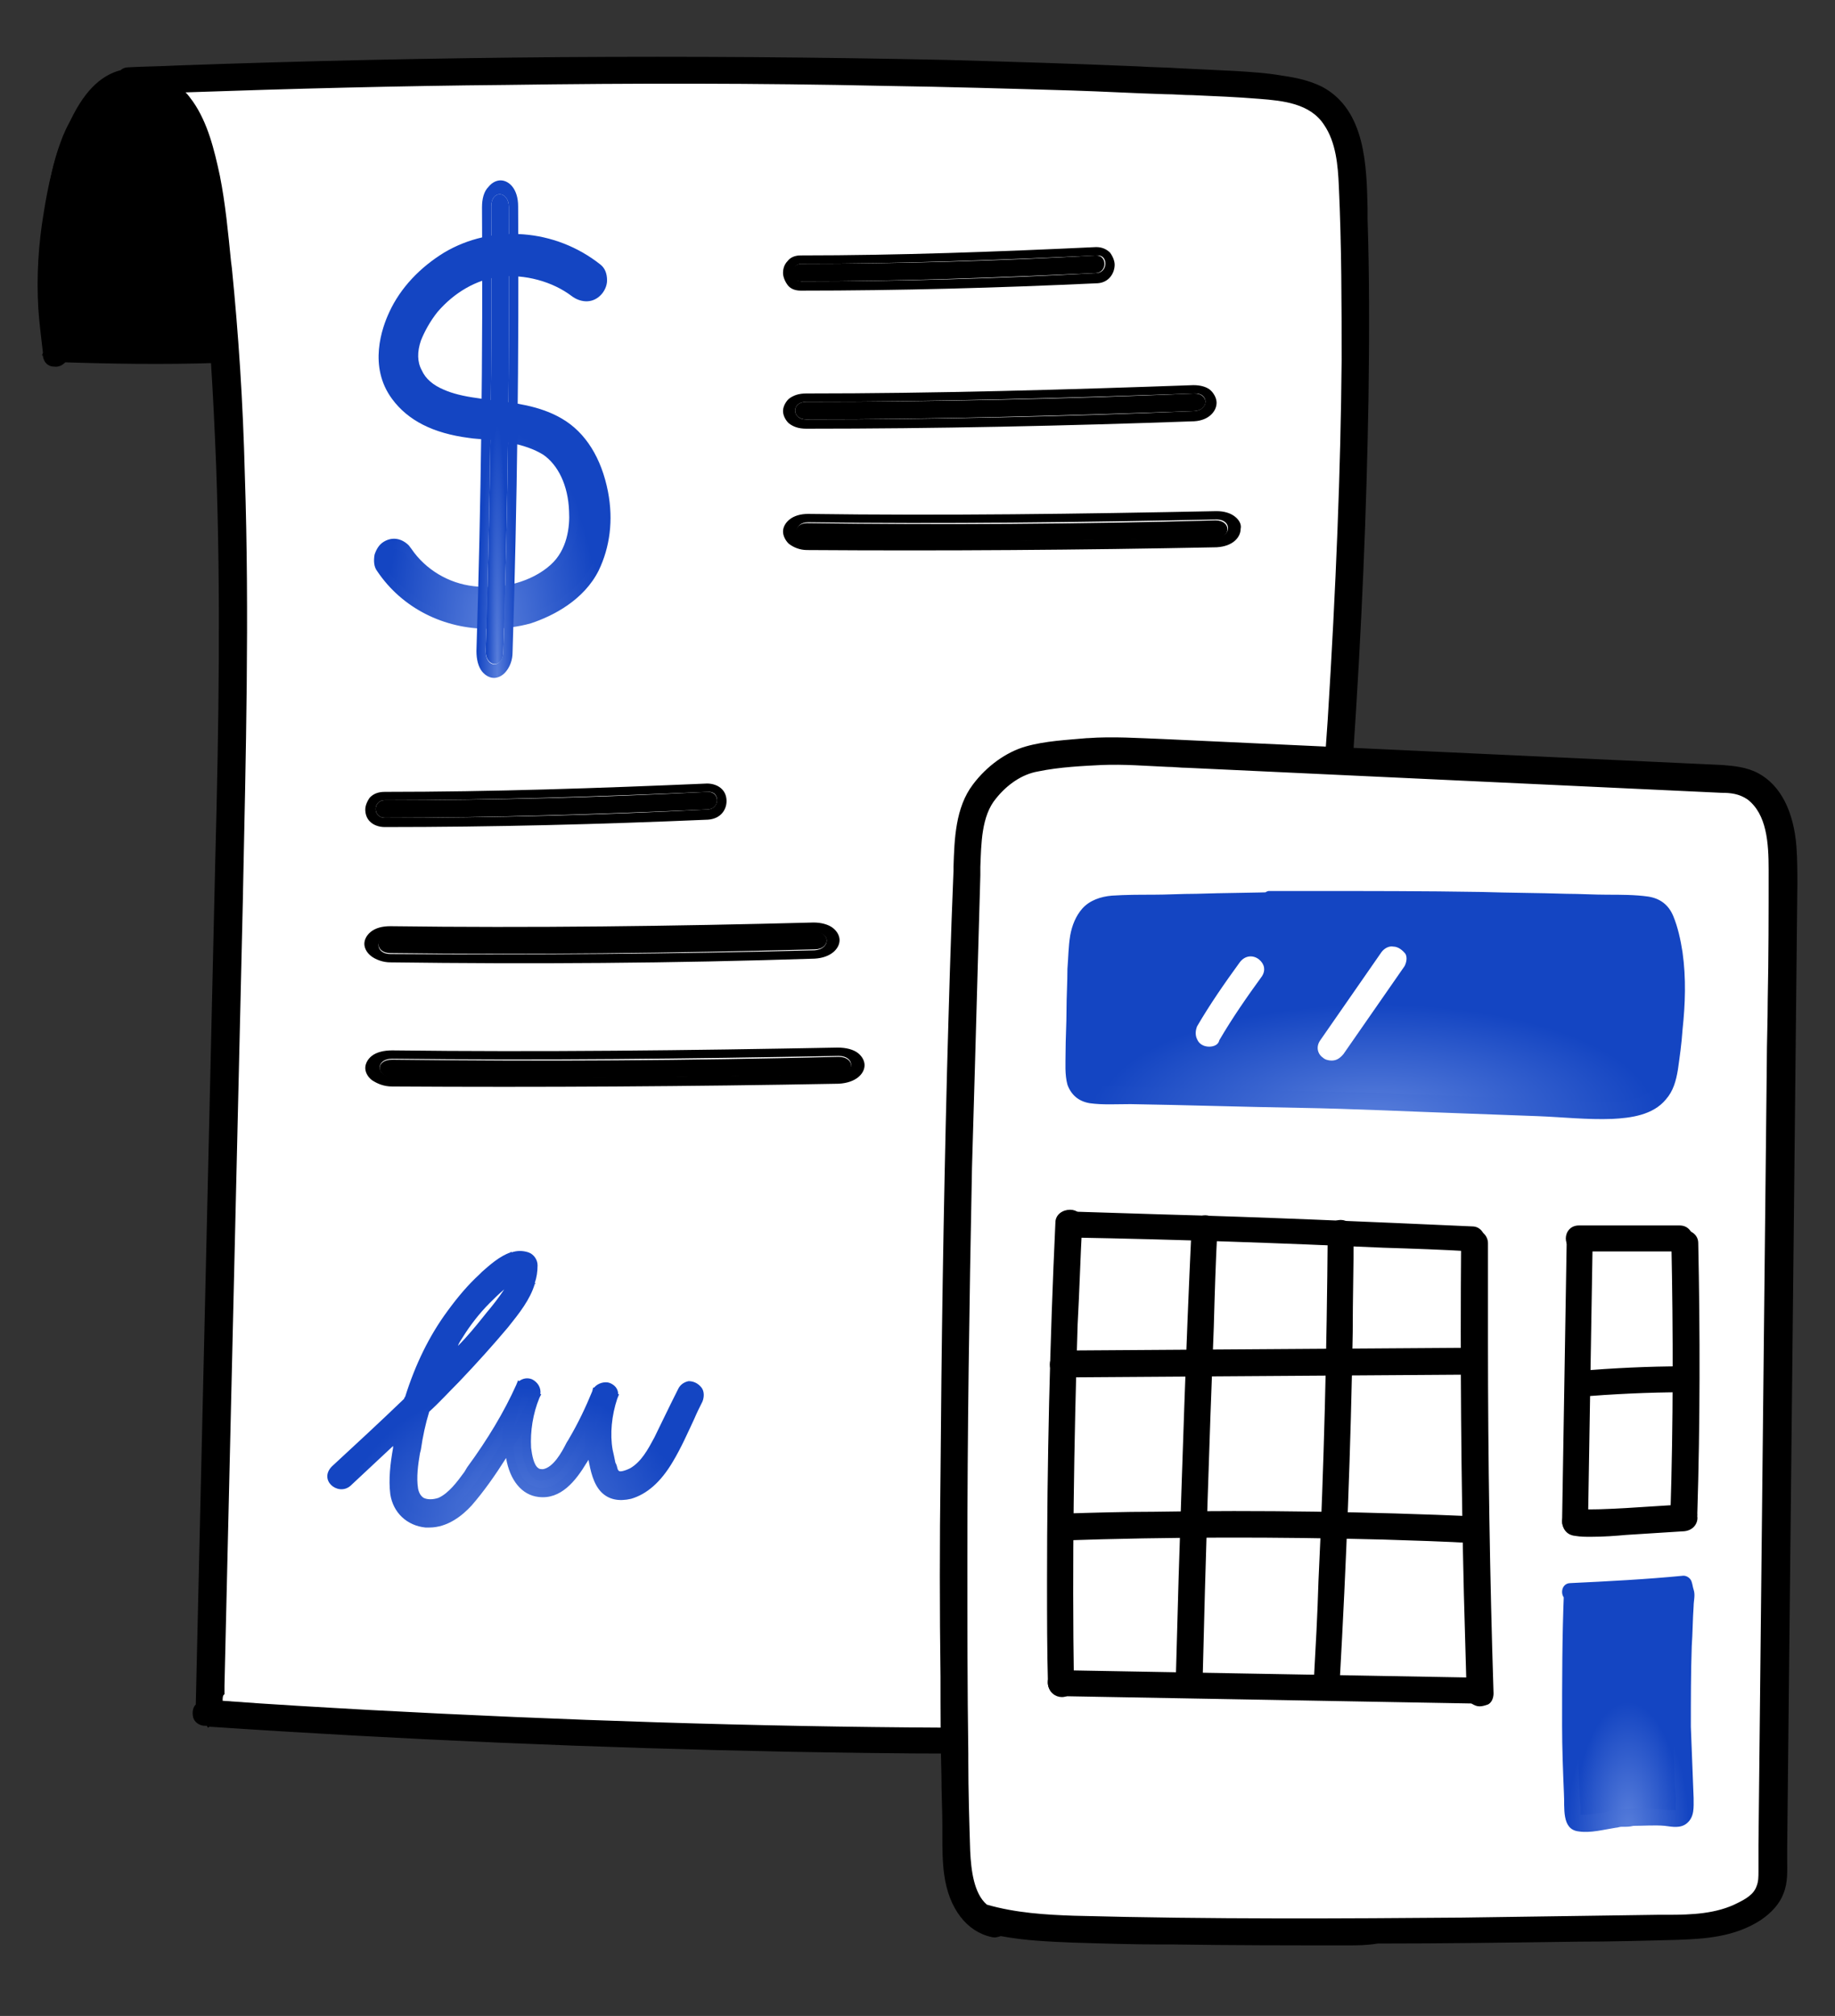 <svg width="61" height="67" viewBox="0 0 61 67" fill="none" xmlns="http://www.w3.org/2000/svg">
<rect x="0" y="0" width="61" height="67" fill="#333333" stroke="none"/>
<g id="Group 1">
<path id="Vector" d="M44.445 25.302C44.876 19.174 45.153 12.431 44.907 6.272C44.876 5.164 44.691 3.87 43.767 3.254C43.398 3.008 42.967 2.916 42.536 2.854C41.951 2.762 41.335 2.7 40.719 2.7C28.556 2.115 16.392 2.115 4.198 2.608L1.797 11.692C1.458 9.382 1.643 6.98 2.382 4.763C2.597 4.147 3.059 3.193 3.644 2.854C4.476 2.361 5.338 2.669 5.923 3.47C6.508 4.271 6.785 5.718 6.908 6.703C7.894 14.247 7.709 21.915 7.524 29.521C7.308 38.635 7.093 47.719 6.877 56.834L6.785 56.896C15.068 57.45 23.382 57.758 31.697 57.819L44.445 25.302Z" fill="white"/>
<path id="Vector_2" d="M44.722 25.302C44.999 21.268 45.184 17.234 45.245 13.17C45.276 11.168 45.276 9.167 45.215 7.196C45.184 5.779 45.245 3.747 43.767 2.946C43.367 2.731 42.936 2.638 42.505 2.577C42.012 2.515 41.489 2.454 40.996 2.423C39.918 2.392 38.84 2.33 37.763 2.3C35.638 2.207 33.513 2.146 31.389 2.084C27.108 1.992 22.828 1.961 18.548 1.992C14.299 2.023 10.018 2.115 5.769 2.269C5.245 2.3 4.722 2.3 4.168 2.33C4.044 2.33 3.921 2.423 3.89 2.546C3.182 5.194 2.505 7.842 1.797 10.521C1.704 10.891 1.612 11.26 1.489 11.63H2.043C1.735 9.598 1.889 7.473 2.443 5.471C2.659 4.702 2.967 3.809 3.583 3.254C4.291 2.608 5.215 2.977 5.707 3.655C6.169 4.301 6.354 5.163 6.508 5.933C6.693 6.888 6.785 7.873 6.877 8.828C7.093 11.014 7.247 13.2 7.309 15.387C7.462 19.79 7.37 24.163 7.278 28.566C7.185 33 7.062 37.404 6.97 41.838C6.877 46.272 6.754 50.737 6.662 55.171C6.662 55.725 6.631 56.28 6.631 56.834L6.785 56.588L6.693 56.649C6.446 56.803 6.539 57.173 6.847 57.203C13.313 57.635 19.78 57.912 26.246 58.066C28.063 58.096 29.91 58.127 31.727 58.127C31.85 58.127 31.974 58.035 32.004 57.912C32.436 56.834 32.867 55.756 33.267 54.648C34.283 52.061 35.299 49.474 36.285 46.888C37.516 43.747 38.748 40.606 39.949 37.496C40.996 34.786 42.074 32.076 43.121 29.367C43.459 28.474 43.829 27.581 44.168 26.688C44.322 26.257 44.506 25.856 44.66 25.425C44.66 25.394 44.66 25.394 44.691 25.364C44.814 25.025 44.26 24.871 44.137 25.21C43.706 26.287 43.275 27.365 42.874 28.474C41.858 31.06 40.842 33.647 39.857 36.233C38.625 39.374 37.393 42.515 36.192 45.625C35.145 48.335 34.068 51.045 33.021 53.755C32.682 54.648 32.312 55.541 31.974 56.434C31.82 56.834 31.604 57.265 31.481 57.696C31.481 57.727 31.481 57.727 31.45 57.758L31.727 57.542C25.261 57.511 18.764 57.296 12.297 56.957C10.48 56.865 8.633 56.742 6.816 56.618L6.97 57.173C7.093 57.08 7.185 57.019 7.216 56.834C7.247 56.557 7.216 56.249 7.247 55.941C7.247 55.356 7.278 54.771 7.278 54.186C7.309 53.016 7.339 51.846 7.37 50.675C7.432 48.335 7.493 46.026 7.524 43.685C7.647 39.005 7.74 34.324 7.863 29.644C7.986 25.025 8.078 20.375 7.924 15.756C7.863 13.447 7.709 11.168 7.493 8.859C7.401 7.842 7.309 6.795 7.093 5.81C6.939 4.979 6.723 4.086 6.231 3.408C5.738 2.731 4.968 2.207 4.106 2.423C3.244 2.608 2.72 3.408 2.382 4.147C1.951 5.04 1.735 6.056 1.581 7.042C1.396 8.089 1.335 9.167 1.396 10.213C1.427 10.737 1.489 11.291 1.55 11.815C1.581 12.123 2.043 12.061 2.105 11.815C2.813 9.167 3.49 6.518 4.198 3.839C4.291 3.47 4.383 3.1 4.506 2.731L4.229 2.946C8.417 2.762 12.605 2.669 16.793 2.608C20.981 2.546 25.168 2.577 29.356 2.638C31.45 2.669 33.513 2.731 35.607 2.792C36.654 2.823 37.701 2.854 38.717 2.916C39.764 2.946 40.78 2.977 41.827 3.07C42.659 3.162 43.644 3.254 44.137 4.024C44.537 4.64 44.599 5.41 44.63 6.149C44.722 8.089 44.722 10.059 44.722 11.999C44.691 15.972 44.506 19.944 44.26 23.916C44.229 24.378 44.198 24.871 44.168 25.333C44.137 25.672 44.691 25.672 44.722 25.302Z" fill="black"/>
<path id="Vector_3" d="M31.727 58.281C29.88 58.281 28.032 58.251 26.246 58.22C19.872 58.096 13.375 57.819 6.97 57.388L6.908 57.419L6.877 57.358C6.847 57.358 6.847 57.358 6.816 57.358C6.631 57.358 6.446 57.234 6.416 57.05C6.385 56.896 6.416 56.742 6.508 56.649L7.155 28.628C7.278 23.978 7.339 19.759 7.185 15.479C7.093 13.139 6.97 10.983 6.754 8.92L6.723 8.643C6.631 7.781 6.539 6.888 6.385 6.026C6.231 5.287 6.046 4.455 5.615 3.809C5.338 3.439 4.937 3.162 4.568 3.131L2.289 11.784V11.846H2.258V11.876C2.197 12.092 1.981 12.215 1.797 12.184C1.581 12.184 1.458 12.03 1.427 11.846C1.427 11.846 1.427 11.846 1.427 11.815H1.396L1.427 11.722C1.365 11.199 1.304 10.706 1.273 10.244C1.212 9.197 1.273 8.12 1.458 7.042C1.581 6.272 1.797 5.133 2.289 4.117C2.751 3.1 3.305 2.515 4.014 2.331C4.075 2.269 4.168 2.238 4.26 2.238C4.783 2.207 5.307 2.207 5.861 2.177C10.142 2.023 14.422 1.93 18.64 1.899C22.921 1.869 27.232 1.899 31.481 1.992C33.606 2.053 35.73 2.115 37.855 2.207C38.317 2.238 38.748 2.238 39.21 2.269C39.826 2.3 40.472 2.331 41.088 2.361C41.581 2.392 42.105 2.423 42.628 2.515C43.059 2.577 43.521 2.669 43.952 2.885C45.399 3.655 45.43 5.533 45.461 6.919V7.257C45.523 9.136 45.523 11.107 45.492 13.262C45.43 16.865 45.276 20.806 44.968 25.302C44.968 25.364 44.968 25.456 44.938 25.518C44.938 25.548 44.938 25.548 44.907 25.579C44.814 25.856 44.691 26.164 44.568 26.442C44.506 26.595 44.445 26.719 44.414 26.842L32.22 58.066C32.066 58.158 31.912 58.281 31.727 58.281ZM31.419 57.973C31.512 57.973 31.604 57.973 31.727 57.973C31.789 57.973 31.85 57.912 31.85 57.85L31.974 57.542L31.419 57.973ZM7.278 57.08C13.59 57.511 19.964 57.789 26.215 57.912C27.847 57.943 29.51 57.973 31.173 57.973L31.265 57.696H31.358C24.984 57.635 18.579 57.45 12.235 57.111C10.603 57.019 8.941 56.926 7.309 56.803V56.834C7.339 56.957 7.309 57.019 7.278 57.08ZM31.727 57.388H32.035L44.044 26.626C44.106 26.472 44.168 26.349 44.229 26.195C44.291 26.041 44.352 25.887 44.414 25.702H44.383C44.291 25.702 44.229 25.672 44.168 25.61L32.097 56.495C32.035 56.649 31.974 56.773 31.912 56.926C31.85 57.08 31.789 57.234 31.727 57.388ZM7.401 56.526C9.033 56.649 10.696 56.742 12.328 56.834C18.64 57.173 25.076 57.388 31.419 57.419C31.481 57.204 31.573 57.019 31.666 56.834C31.727 56.711 31.789 56.557 31.85 56.434L44.044 25.241C44.075 24.809 44.106 24.348 44.137 23.916C44.414 19.482 44.568 15.572 44.599 11.999C44.599 10.152 44.599 8.181 44.506 6.18C44.476 5.502 44.414 4.732 44.014 4.147C43.552 3.439 42.659 3.347 41.858 3.285C41.119 3.224 40.349 3.193 39.641 3.162C39.333 3.162 39.056 3.131 38.748 3.131C37.701 3.1 36.654 3.039 35.638 3.008C33.575 2.946 31.481 2.885 29.387 2.854C25.23 2.762 21.011 2.762 16.824 2.823C13.313 2.854 9.741 2.946 6.169 3.07C6.262 3.162 6.323 3.254 6.416 3.378C6.908 4.086 7.124 4.979 7.309 5.841C7.493 6.765 7.586 7.75 7.678 8.674L7.709 8.92C7.924 11.076 8.078 13.324 8.14 15.818C8.294 20.437 8.171 25.117 8.078 29.644V29.706L7.462 56.033C7.462 56.126 7.462 56.218 7.462 56.311C7.401 56.341 7.401 56.434 7.401 56.526ZM6.693 56.896C6.693 56.926 6.693 56.926 6.693 56.957C6.693 56.988 6.723 57.019 6.754 57.05L6.723 56.926L6.693 56.896ZM7.031 56.803L7.062 56.896C7.062 56.865 7.062 56.865 7.062 56.834C7.062 56.834 7.062 56.834 7.062 56.803H7.031ZM6.785 56.465C6.908 56.465 6.97 56.465 7.062 56.495C7.062 56.403 7.062 56.341 7.062 56.249C7.062 56.157 7.062 56.064 7.062 55.941L7.678 29.552C7.77 25.025 7.894 20.345 7.74 15.756C7.647 13.262 7.524 11.014 7.309 8.889L7.278 8.643C7.185 7.719 7.093 6.765 6.908 5.841C6.754 5.01 6.539 4.147 6.077 3.501C5.954 3.316 5.8 3.162 5.676 3.039C5.523 3.039 5.399 3.039 5.245 3.07C5.461 3.224 5.676 3.408 5.83 3.624C6.323 4.301 6.508 5.194 6.662 5.964C6.816 6.826 6.908 7.75 7.001 8.612L7.031 8.889C7.247 10.953 7.37 13.108 7.462 15.448C7.616 19.759 7.524 23.978 7.432 28.628L6.785 56.465ZM44.291 25.271V25.302C44.291 25.364 44.322 25.425 44.383 25.425C44.445 25.425 44.537 25.394 44.537 25.302C44.537 25.271 44.537 25.271 44.537 25.241C44.537 25.21 44.506 25.21 44.476 25.21C44.445 25.179 44.352 25.179 44.291 25.271ZM44.445 24.871C44.506 24.871 44.537 24.871 44.599 24.902C44.876 20.529 45.061 16.711 45.092 13.17C45.122 11.014 45.122 9.074 45.061 7.196V6.857C45.03 5.471 44.999 3.778 43.706 3.07C43.367 2.885 42.967 2.792 42.474 2.731C41.951 2.669 41.458 2.608 40.965 2.577C40.349 2.546 39.703 2.515 39.087 2.485C38.625 2.454 38.194 2.454 37.732 2.423C35.638 2.331 33.483 2.269 31.389 2.207C27.17 2.115 22.859 2.084 18.579 2.115C14.36 2.146 10.08 2.238 5.8 2.392C5.676 2.392 5.553 2.392 5.43 2.392C5.553 2.454 5.676 2.546 5.8 2.639C9.495 2.515 13.159 2.423 16.762 2.361C20.95 2.3 25.168 2.331 29.326 2.392C31.389 2.423 33.513 2.485 35.577 2.546C36.623 2.577 37.67 2.608 38.717 2.669C39.025 2.669 39.302 2.7 39.61 2.7C40.349 2.731 41.088 2.762 41.827 2.823C42.69 2.916 43.706 3.008 44.229 3.839C44.66 4.486 44.722 5.318 44.753 6.026C44.845 8.058 44.845 10.029 44.845 11.876C44.814 15.448 44.66 19.359 44.383 23.793C44.352 24.132 44.352 24.44 44.322 24.779C44.352 24.902 44.414 24.871 44.445 24.871ZM1.704 11.784C1.704 11.815 1.735 11.846 1.797 11.846C1.858 11.846 1.889 11.815 1.951 11.784H1.704ZM1.735 11.476H1.92C1.889 11.322 1.889 11.168 1.858 11.014L1.735 11.476ZM2.104 10.09C2.104 10.367 2.135 10.645 2.166 10.922L4.229 3.1C4.106 3.131 4.014 3.162 3.921 3.224L2.104 10.09ZM3.737 2.7C3.275 2.946 2.844 3.439 2.505 4.209C2.043 5.194 1.827 6.303 1.704 7.073C1.519 8.12 1.458 9.197 1.519 10.214C1.519 10.429 1.55 10.675 1.581 10.891L1.797 10.09C1.735 8.551 1.92 6.98 2.351 5.471C2.566 4.671 2.874 3.778 3.521 3.193C3.552 3.162 3.613 3.131 3.644 3.1L3.737 2.7ZM3.49 3.655C3.059 4.178 2.844 4.886 2.659 5.533C2.351 6.611 2.166 7.75 2.104 8.889L3.49 3.655ZM4.106 2.577L4.075 2.608L4.014 2.885C4.044 2.885 4.044 2.885 4.075 2.854L4.506 2.515C4.383 2.515 4.26 2.515 4.106 2.577C4.137 2.546 4.106 2.546 4.106 2.577ZM4.691 2.546L4.63 2.762C4.845 2.762 5.061 2.731 5.276 2.731C5.091 2.639 4.907 2.577 4.691 2.546Z" fill="black"/>
<path id="Vector_4" d="M11.589 49.259C12.79 48.15 13.991 47.042 15.13 45.841C15.684 45.256 16.238 44.671 16.762 44.024C17.224 43.47 17.716 42.823 17.716 42.053C17.716 41.93 17.624 41.807 17.501 41.776C16.977 41.561 16.423 42.146 16.054 42.454C15.653 42.792 15.315 43.193 15.007 43.624C14.391 44.455 13.929 45.441 13.621 46.426C13.467 46.919 13.344 47.442 13.282 47.966C13.19 48.489 13.098 49.043 13.19 49.567C13.282 50.09 13.652 50.491 14.206 50.521C14.76 50.552 15.222 50.244 15.592 49.875C16.054 49.382 16.423 48.797 16.793 48.243C17.193 47.627 17.532 47.011 17.84 46.364L17.347 46.087C17.039 46.765 16.916 47.534 17.008 48.273C17.07 48.828 17.347 49.474 17.963 49.567C18.64 49.659 19.102 49.013 19.41 48.489C19.81 47.842 20.149 47.165 20.426 46.426L19.841 46.334C19.595 47.042 19.564 47.781 19.687 48.52C19.749 48.828 19.841 49.259 20.088 49.505C20.303 49.721 20.642 49.752 20.919 49.659C21.504 49.505 21.904 49.013 22.212 48.489C22.582 47.873 22.859 47.165 23.167 46.518C23.321 46.18 22.828 45.903 22.674 46.241C22.397 46.795 22.151 47.35 21.873 47.904C21.658 48.304 21.442 48.766 21.042 48.982C20.888 49.074 20.611 49.197 20.488 49.043C20.426 48.951 20.395 48.797 20.365 48.705C20.334 48.551 20.303 48.397 20.272 48.273C20.18 47.658 20.242 47.072 20.426 46.487C20.549 46.118 19.995 45.995 19.872 46.334C19.656 46.888 19.379 47.411 19.071 47.935C18.856 48.273 18.548 48.951 18.086 49.043C17.655 49.105 17.563 48.489 17.532 48.181C17.501 47.596 17.593 46.98 17.809 46.426C17.963 46.087 17.47 45.779 17.316 46.149C16.854 47.134 16.3 48.058 15.653 48.92C15.376 49.29 15.068 49.782 14.637 49.967C14.237 50.121 13.806 49.998 13.744 49.567C13.683 49.136 13.775 48.674 13.837 48.243C13.898 47.781 13.991 47.35 14.114 46.919C14.36 46.026 14.73 45.194 15.222 44.424C15.499 43.993 15.807 43.624 16.146 43.254C16.331 43.069 16.516 42.885 16.731 42.731C16.885 42.608 17.162 42.331 17.378 42.392L17.162 42.115C17.162 42.823 16.608 43.408 16.177 43.901C15.653 44.486 15.13 45.071 14.576 45.625C13.498 46.734 12.358 47.812 11.188 48.859C10.88 49.105 11.312 49.505 11.589 49.259Z" fill="url(#paint0_radial_96_262)"/>
<path id="Vector_5" d="M14.268 50.768C14.237 50.768 14.175 50.768 14.145 50.768C13.529 50.706 13.067 50.275 12.974 49.659C12.913 49.166 12.974 48.643 13.067 48.12V48.058C12.605 48.489 12.112 48.951 11.65 49.382C11.435 49.567 11.158 49.505 11.004 49.351C10.85 49.197 10.819 48.951 11.034 48.736C11.835 47.996 12.636 47.257 13.436 46.487C13.436 46.457 13.436 46.457 13.467 46.426C13.806 45.348 14.268 44.394 14.884 43.562C15.222 43.1 15.561 42.7 15.931 42.361L16.023 42.269C16.269 42.053 16.608 41.745 16.977 41.622V41.592L17.008 41.622C17.193 41.561 17.378 41.561 17.563 41.622C17.747 41.684 17.87 41.869 17.87 42.053C17.87 42.269 17.84 42.454 17.778 42.639L17.809 42.669H17.778C17.624 43.193 17.255 43.655 16.885 44.117C16.392 44.702 15.869 45.287 15.253 45.933C14.914 46.272 14.607 46.611 14.268 46.919C14.145 47.319 14.052 47.75 13.991 48.181L13.96 48.304C13.898 48.674 13.837 49.105 13.898 49.474C13.929 49.628 13.991 49.721 14.083 49.782C14.206 49.844 14.391 49.844 14.576 49.782C14.914 49.628 15.191 49.259 15.438 48.92L15.53 48.766C16.208 47.843 16.762 46.919 17.162 46.026L17.224 45.872L17.255 45.903C17.378 45.81 17.532 45.779 17.686 45.841C17.87 45.933 17.994 46.118 17.963 46.334H17.994L17.932 46.457C17.716 46.98 17.624 47.565 17.655 48.12C17.686 48.366 17.747 48.705 17.901 48.797C17.932 48.828 17.994 48.828 18.055 48.828C18.394 48.766 18.671 48.274 18.825 47.966C18.856 47.904 18.887 47.873 18.917 47.812C19.225 47.288 19.472 46.765 19.687 46.241L19.718 46.118H19.749C19.872 45.964 20.118 45.903 20.272 45.964C20.426 46.026 20.549 46.149 20.549 46.334H20.58L20.519 46.487C20.334 47.042 20.272 47.658 20.365 48.181C20.395 48.304 20.426 48.458 20.457 48.612L20.488 48.674C20.519 48.736 20.519 48.859 20.58 48.889C20.611 48.92 20.765 48.889 20.95 48.797C21.319 48.581 21.535 48.181 21.75 47.781C21.935 47.411 22.12 47.011 22.305 46.642L22.551 46.149C22.613 46.026 22.736 45.933 22.89 45.903C23.044 45.903 23.198 45.964 23.321 46.118C23.413 46.241 23.413 46.426 23.352 46.58C23.259 46.765 23.167 46.949 23.075 47.165C22.859 47.627 22.643 48.12 22.366 48.581C21.966 49.259 21.504 49.659 20.981 49.813C20.58 49.906 20.242 49.844 19.995 49.598C19.718 49.321 19.626 48.859 19.564 48.52C19.533 48.551 19.533 48.581 19.503 48.612C19.133 49.228 18.64 49.844 17.901 49.752C17.347 49.69 16.947 49.197 16.824 48.458C16.454 49.043 16.084 49.567 15.684 50.029C15.376 50.367 14.884 50.768 14.268 50.768ZM13.467 47.688C13.436 47.812 13.436 47.935 13.405 48.027L13.375 48.15C13.313 48.643 13.221 49.136 13.282 49.598C13.344 50.06 13.713 50.398 14.145 50.429C14.699 50.46 15.13 50.121 15.376 49.813C15.807 49.351 16.146 48.797 16.546 48.181C16.608 48.089 16.639 48.027 16.7 47.935C16.7 47.75 16.7 47.565 16.731 47.381C16.423 47.904 16.084 48.428 15.684 48.982L15.592 49.136C15.345 49.505 15.037 49.906 14.607 50.09C14.36 50.214 14.052 50.214 13.867 50.09C13.683 49.998 13.559 49.813 13.529 49.567C13.467 49.166 13.529 48.705 13.59 48.304L13.621 48.181C13.652 47.904 13.713 47.627 13.775 47.35C13.713 47.473 13.59 47.596 13.467 47.688ZM19.78 48.12C19.78 48.243 19.81 48.366 19.841 48.489C19.903 48.766 19.964 49.197 20.18 49.413C20.334 49.567 20.611 49.598 20.888 49.536C21.35 49.413 21.72 49.074 22.089 48.458C22.335 48.027 22.551 47.535 22.767 47.073C22.859 46.888 22.951 46.703 23.044 46.487C23.075 46.426 23.075 46.395 23.044 46.334C23.013 46.272 22.951 46.272 22.921 46.272C22.89 46.272 22.859 46.272 22.859 46.334L22.613 46.826C22.428 47.227 22.243 47.596 22.058 47.996C21.843 48.428 21.566 48.889 21.165 49.136C20.827 49.321 20.58 49.351 20.426 49.166C20.334 49.074 20.303 48.92 20.272 48.828L20.242 48.766C20.211 48.612 20.149 48.458 20.149 48.304C20.118 48.089 20.088 47.873 20.088 47.658C19.964 47.812 19.872 47.966 19.78 48.12ZM17.07 48.058C17.07 48.15 17.07 48.212 17.101 48.304C17.131 48.612 17.285 49.382 17.932 49.444C18.486 49.505 18.917 48.982 19.225 48.458C19.318 48.335 19.379 48.181 19.472 48.058C19.472 47.873 19.441 47.688 19.472 47.504C19.379 47.688 19.287 47.843 19.195 48.027C19.164 48.058 19.133 48.12 19.102 48.181C18.887 48.581 18.579 49.136 18.086 49.197C17.932 49.228 17.809 49.197 17.716 49.105C17.47 48.889 17.378 48.458 17.378 48.212C17.378 48.027 17.347 47.812 17.378 47.627C17.255 47.75 17.162 47.904 17.07 48.058ZM11.466 49.136C12.051 48.612 12.605 48.058 13.19 47.535C13.221 47.381 13.252 47.227 13.282 47.073C12.605 47.719 11.928 48.335 11.25 48.982C11.188 49.043 11.219 49.105 11.25 49.136C11.281 49.136 11.373 49.228 11.466 49.136ZM19.934 46.518C19.841 46.826 19.78 47.165 19.78 47.473C19.934 47.196 20.057 46.888 20.18 46.58L19.934 46.518ZM17.378 46.334C17.255 46.703 17.162 47.042 17.101 47.411C17.285 47.103 17.439 46.795 17.593 46.487L17.378 46.334ZM13.713 46.642C13.652 46.795 13.621 46.98 13.59 47.134C13.713 47.011 13.837 46.888 13.96 46.765C14.021 46.58 14.083 46.395 14.145 46.21C13.991 46.395 13.867 46.518 13.713 46.642ZM14.699 45.687C14.607 45.903 14.514 46.118 14.453 46.334C14.637 46.149 14.822 45.933 15.037 45.748C15.653 45.133 16.177 44.548 16.67 43.963C17.039 43.501 17.378 43.069 17.532 42.608L17.347 42.546C17.316 42.546 17.316 42.546 17.285 42.546C17.131 43.069 16.762 43.501 16.423 43.87L16.3 44.024C15.777 44.548 15.284 45.102 14.699 45.687ZM16.977 41.992C16.7 42.115 16.454 42.331 16.238 42.546L16.146 42.639C15.777 42.946 15.438 43.347 15.13 43.778C14.637 44.425 14.237 45.194 13.929 46.026C14.083 45.872 14.268 45.687 14.422 45.533C14.607 45.102 14.822 44.702 15.068 44.301C15.345 43.87 15.653 43.47 16.023 43.131C16.208 42.946 16.392 42.762 16.608 42.577L16.67 42.515C16.762 42.454 16.854 42.361 16.947 42.3C16.947 42.238 16.977 42.177 16.977 42.084V41.992ZM16.762 42.854C16.577 43.008 16.423 43.162 16.269 43.316C15.931 43.655 15.623 44.055 15.376 44.455C15.315 44.548 15.253 44.64 15.222 44.732C15.53 44.425 15.807 44.086 16.054 43.778L16.177 43.624C16.362 43.408 16.577 43.131 16.762 42.854ZM17.193 41.93L17.532 42.361C17.532 42.269 17.563 42.177 17.563 42.084C17.563 42.023 17.532 41.992 17.439 41.961C17.378 41.93 17.285 41.93 17.193 41.93Z" fill="url(#paint1_radial_96_262)"/>
<path id="Vector_6" d="M7.278 11.722C5.461 11.753 3.644 11.753 1.827 11.692C1.827 11.692 1.273 5.256 2.998 3.624C4.722 1.961 6.262 2.854 6.785 5.749C7.339 8.612 7.278 11.722 7.278 11.722Z" fill="black"/>
<path id="Vector_7" d="M7.278 11.445C5.461 11.476 3.644 11.476 1.827 11.414L2.105 11.692C2.043 10.983 2.012 10.275 2.012 9.567C2.012 8.243 2.043 6.888 2.351 5.595C2.474 5.071 2.659 4.517 2.967 4.055C3.275 3.593 3.891 3.162 4.476 3.1C5.061 3.039 5.523 3.439 5.83 3.901C6.354 4.732 6.508 5.718 6.631 6.672C6.877 8.335 7.001 10.06 6.97 11.753C6.97 12.123 7.555 12.123 7.555 11.753C7.586 10.213 7.462 8.674 7.278 7.165C7.124 6.087 7.001 4.979 6.508 3.993C6.2 3.347 5.707 2.731 4.999 2.577C4.291 2.423 3.583 2.762 3.028 3.224C2.536 3.624 2.228 4.117 2.012 4.732C1.519 6.056 1.458 7.535 1.427 8.92C1.396 9.875 1.427 10.799 1.519 11.753C1.519 11.907 1.643 12.03 1.797 12.03C3.613 12.092 5.43 12.123 7.247 12.061C7.678 11.999 7.678 11.445 7.278 11.445Z" fill="black"/>
<path id="Vector_8" d="M19.903 8.951C18.456 7.812 16.454 7.627 14.853 8.551C14.114 8.982 13.467 9.659 13.098 10.429C12.697 11.261 12.574 12.338 13.19 13.17C13.775 13.97 14.73 14.278 15.623 14.402C15.807 14.432 15.992 14.463 16.208 14.463C16.239 14.463 16.269 14.463 16.3 14.463C16.516 14.494 16.762 14.525 16.978 14.555C17.409 14.617 17.84 14.74 18.178 14.986C18.794 15.387 19.072 16.218 19.102 16.957C19.133 17.696 18.948 18.404 18.425 18.866C17.747 19.482 16.67 19.729 15.746 19.605C14.884 19.482 14.052 19.02 13.56 18.312C13.406 18.097 13.098 17.973 12.821 18.127C12.697 18.189 12.605 18.312 12.574 18.466C12.543 18.589 12.543 18.743 12.636 18.897C13.744 20.498 15.807 21.084 17.624 20.498C18.486 20.221 19.349 19.698 19.78 18.836C20.18 18.066 20.242 17.173 20.088 16.311C19.934 15.387 19.472 14.494 18.64 14.001C17.932 13.57 17.101 13.478 16.331 13.416C16.177 13.385 16.023 13.385 15.869 13.354C15.499 13.293 15.099 13.231 14.73 13.077C14.36 12.923 14.083 12.708 13.929 12.369C13.775 12.03 13.775 11.661 13.898 11.291C14.021 10.922 14.237 10.552 14.453 10.275C15.007 9.629 15.777 9.167 16.608 9.043C17.439 8.92 18.425 9.167 19.102 9.721C19.318 9.875 19.626 9.936 19.841 9.721C19.934 9.629 19.995 9.475 19.995 9.351C20.057 9.228 20.026 9.074 19.903 8.951Z" fill="url(#paint2_radial_96_262)"/>
<path id="Vector_9" d="M16.238 20.899C14.76 20.899 13.375 20.221 12.543 18.989C12.42 18.835 12.42 18.62 12.451 18.435C12.512 18.25 12.605 18.096 12.759 18.004C13.067 17.819 13.375 17.912 13.59 18.127L13.683 18.25C14.145 18.928 14.914 19.39 15.746 19.482C16.7 19.605 17.686 19.328 18.302 18.774C18.856 18.281 18.948 17.511 18.917 16.988C18.887 16.126 18.548 15.448 18.055 15.11C17.747 14.925 17.409 14.802 16.916 14.709C16.7 14.678 16.485 14.648 16.269 14.617H16.177C15.961 14.586 15.777 14.586 15.592 14.555C14.391 14.401 13.559 13.97 13.036 13.262C12.235 12.184 12.697 10.891 12.944 10.367C13.313 9.567 13.96 8.889 14.76 8.397C16.362 7.442 18.456 7.596 19.965 8.797C20.118 8.92 20.18 9.105 20.18 9.32C20.18 9.505 20.088 9.69 19.965 9.813C19.657 10.121 19.256 10.029 19.01 9.844C18.363 9.351 17.439 9.105 16.608 9.197C15.838 9.29 15.099 9.721 14.545 10.367C14.299 10.675 14.114 11.014 13.991 11.322C13.867 11.692 13.867 12.03 14.021 12.307C14.145 12.585 14.391 12.8 14.76 12.954C15.037 13.077 15.407 13.17 15.869 13.231C16.023 13.262 16.177 13.262 16.3 13.293C17.07 13.385 17.932 13.477 18.671 13.909C19.472 14.371 19.995 15.233 20.211 16.341C20.395 17.296 20.272 18.189 19.903 18.959C19.41 19.944 18.394 20.468 17.655 20.714C17.224 20.837 16.731 20.899 16.238 20.899ZM13.128 18.25C13.067 18.25 13.005 18.281 12.944 18.312C12.851 18.374 12.79 18.435 12.759 18.558C12.759 18.62 12.728 18.743 12.79 18.835C13.837 20.344 15.807 20.96 17.593 20.375C18.271 20.16 19.195 19.698 19.657 18.805C20.088 17.942 20.057 17.019 19.934 16.403C19.841 15.818 19.503 14.771 18.548 14.186C17.87 13.785 17.07 13.693 16.3 13.601C16.146 13.57 15.992 13.57 15.838 13.539C15.345 13.477 14.976 13.385 14.668 13.231C14.237 13.046 13.96 12.769 13.775 12.431C13.621 12.092 13.59 11.692 13.744 11.23C13.867 10.86 14.083 10.491 14.329 10.183C14.914 9.474 15.746 9.013 16.577 8.92C17.501 8.797 18.486 9.074 19.195 9.628C19.349 9.752 19.564 9.813 19.749 9.628C19.811 9.567 19.841 9.474 19.872 9.351C19.872 9.29 19.872 9.167 19.78 9.074C18.363 7.966 16.423 7.812 14.914 8.705C14.175 9.136 13.59 9.782 13.221 10.521C13.005 10.983 12.574 12.153 13.282 13.077C13.744 13.724 14.514 14.093 15.623 14.247C15.807 14.278 15.992 14.278 16.177 14.309H16.3C16.516 14.34 16.762 14.371 16.977 14.401C17.501 14.494 17.901 14.617 18.24 14.832C18.794 15.202 19.164 16.003 19.225 16.926C19.256 17.789 19.01 18.497 18.517 18.959C17.84 19.575 16.762 19.882 15.715 19.729C14.791 19.605 13.929 19.113 13.436 18.374C13.375 18.343 13.252 18.25 13.128 18.25Z" fill="url(#paint3_radial_96_262)"/>
<path id="Vector_10" d="M26.616 9.351C29.91 9.351 33.175 9.228 36.438 9.074C36.808 9.043 36.808 8.489 36.438 8.489C33.175 8.674 29.91 8.766 26.616 8.766C26.246 8.797 26.246 9.351 26.616 9.351Z" fill="black"/>
<path id="Vector_11" fill-rule="evenodd" clip-rule="evenodd" d="M26.616 9.659C26.431 9.659 26.277 9.598 26.184 9.475C26.092 9.351 26.03 9.197 26.03 9.074C26.03 8.951 26.061 8.797 26.184 8.674C26.277 8.551 26.431 8.489 26.616 8.489C29.88 8.489 33.175 8.366 36.439 8.212C36.623 8.212 36.777 8.274 36.901 8.397C36.993 8.52 37.054 8.674 37.054 8.797C37.054 9.074 36.87 9.382 36.5 9.413C33.205 9.567 29.91 9.659 26.616 9.659ZM36.469 9.074C33.205 9.259 29.91 9.351 26.646 9.351C26.277 9.351 26.277 8.766 26.646 8.766C29.941 8.766 33.205 8.643 36.469 8.489C36.839 8.458 36.839 9.043 36.469 9.074Z" fill="black"/>
<path id="Vector_12" d="M12.79 27.18C16.362 27.18 19.964 27.057 23.536 26.903C23.937 26.872 23.937 26.318 23.536 26.318C19.964 26.503 16.362 26.595 12.79 26.595C12.389 26.595 12.389 27.18 12.79 27.18Z" fill="black"/>
<path id="Vector_13" fill-rule="evenodd" clip-rule="evenodd" d="M12.79 27.488C12.605 27.488 12.42 27.427 12.297 27.304C12.174 27.18 12.143 27.026 12.143 26.903C12.143 26.78 12.205 26.626 12.297 26.503C12.42 26.38 12.574 26.318 12.79 26.318C16.362 26.318 19.933 26.195 23.506 26.041C23.69 26.041 23.875 26.103 23.998 26.226C24.121 26.349 24.152 26.503 24.152 26.626C24.152 26.903 23.967 27.211 23.536 27.242C19.964 27.396 16.392 27.488 12.79 27.488ZM23.536 26.903C19.964 27.088 16.362 27.18 12.79 27.18C12.389 27.18 12.389 26.595 12.79 26.595C16.362 26.595 19.964 26.472 23.536 26.318C23.937 26.287 23.937 26.872 23.536 26.903Z" fill="black"/>
<path id="Vector_14" d="M26.8 13.939C31.111 13.939 35.392 13.816 39.703 13.662C40.195 13.632 40.195 13.077 39.703 13.077C35.422 13.262 31.111 13.354 26.8 13.354C26.308 13.354 26.308 13.939 26.8 13.939Z" fill="black"/>
<path id="Vector_15" fill-rule="evenodd" clip-rule="evenodd" d="M26.8 14.248C26.554 14.248 26.369 14.186 26.215 14.063C26.092 13.94 26.03 13.786 26.03 13.662C26.03 13.539 26.092 13.385 26.215 13.262C26.369 13.139 26.554 13.077 26.8 13.077C31.081 13.077 35.392 12.954 39.672 12.8C39.918 12.8 40.134 12.862 40.257 12.985C40.38 13.108 40.442 13.262 40.442 13.385C40.442 13.662 40.195 13.97 39.703 14.001C35.422 14.155 31.111 14.248 26.8 14.248ZM39.703 13.662C35.422 13.847 31.111 13.94 26.8 13.94C26.308 13.94 26.308 13.354 26.8 13.354C31.111 13.354 35.392 13.231 39.703 13.077C40.195 13.046 40.195 13.632 39.703 13.662Z" fill="black"/>
<path id="Vector_16" d="M16.731 21.669C16.885 16.742 16.947 11.815 16.916 6.888C16.916 6.334 16.331 6.303 16.331 6.857C16.362 11.784 16.3 16.711 16.146 21.638C16.146 22.192 16.731 22.223 16.731 21.669Z" fill="url(#paint4_radial_96_262)"/>
<path id="Vector_17" fill-rule="evenodd" clip-rule="evenodd" d="M17.039 21.669C17.039 21.946 16.947 22.161 16.823 22.315C16.7 22.469 16.546 22.531 16.423 22.531C16.3 22.531 16.146 22.469 16.023 22.315C15.9 22.161 15.838 21.915 15.838 21.638C15.992 16.711 16.054 11.784 16.023 6.888C16.023 6.611 16.084 6.364 16.238 6.21C16.362 6.056 16.515 5.995 16.639 5.995C16.916 5.995 17.224 6.272 17.224 6.857C17.255 11.815 17.193 16.742 17.039 21.669ZM16.916 6.888C16.947 11.815 16.885 16.742 16.731 21.669C16.7 22.223 16.146 22.223 16.146 21.638C16.3 16.711 16.362 11.784 16.331 6.857C16.331 6.303 16.916 6.334 16.916 6.888Z" fill="url(#paint5_radial_96_262)"/>
<path id="Vector_18" d="M12.974 31.676C17.686 31.738 22.366 31.676 27.078 31.553C27.601 31.553 27.632 30.968 27.078 30.968C22.397 31.091 17.686 31.122 12.974 31.091C12.451 31.091 12.451 31.676 12.974 31.676Z" fill="black"/>
<path id="Vector_19" fill-rule="evenodd" clip-rule="evenodd" d="M12.974 31.984C12.728 31.984 12.482 31.892 12.328 31.769C12.174 31.645 12.112 31.491 12.112 31.368C12.112 31.245 12.174 31.091 12.328 30.968C12.482 30.845 12.697 30.783 12.974 30.783C17.655 30.845 22.366 30.783 27.047 30.66C27.293 30.66 27.539 30.722 27.693 30.845C27.847 30.968 27.909 31.122 27.909 31.245C27.909 31.522 27.632 31.83 27.078 31.861C22.397 32.015 17.686 32.046 12.974 31.984ZM27.078 31.584C22.397 31.707 17.686 31.738 12.974 31.707C12.451 31.707 12.451 31.122 12.974 31.122C17.686 31.183 22.366 31.122 27.078 30.999C27.632 30.968 27.601 31.553 27.078 31.584Z" fill="black"/>
<path id="Vector_20" d="M26.831 17.974C31.358 18.035 35.884 17.974 40.411 17.881C40.934 17.881 40.934 17.296 40.411 17.296C35.884 17.419 31.358 17.45 26.831 17.388C26.338 17.388 26.338 17.943 26.831 17.974Z" fill="black"/>
<path id="Vector_21" fill-rule="evenodd" clip-rule="evenodd" d="M26.831 18.281C26.585 18.281 26.369 18.189 26.215 18.066C26.092 17.943 26.03 17.789 26.03 17.665C26.03 17.542 26.092 17.388 26.246 17.265C26.4 17.142 26.616 17.08 26.862 17.08C31.389 17.142 35.915 17.08 40.442 16.988C40.688 16.988 40.904 17.05 41.057 17.173C41.212 17.296 41.273 17.45 41.242 17.573C41.242 17.85 40.996 18.158 40.442 18.189C35.915 18.281 31.389 18.312 26.831 18.281ZM40.442 17.85C35.915 17.973 31.389 18.004 26.862 17.943C26.338 17.943 26.369 17.358 26.862 17.358C31.389 17.419 35.915 17.358 40.442 17.265C40.965 17.265 40.934 17.85 40.442 17.85Z" fill="black"/>
<path id="Vector_22" d="M13.036 35.803C17.994 35.864 22.921 35.803 27.878 35.71C28.432 35.71 28.432 35.125 27.878 35.125C22.921 35.248 17.994 35.279 13.036 35.217C12.482 35.217 12.482 35.772 13.036 35.803Z" fill="black"/>
<path id="Vector_23" fill-rule="evenodd" clip-rule="evenodd" d="M13.036 36.11C12.759 36.11 12.543 36.018 12.358 35.895C12.205 35.772 12.143 35.618 12.143 35.495C12.143 35.371 12.205 35.217 12.358 35.094C12.512 34.971 12.759 34.91 13.036 34.91C17.963 34.971 22.921 34.91 27.847 34.817C28.125 34.817 28.371 34.879 28.525 35.002C28.679 35.125 28.74 35.279 28.74 35.402C28.74 35.679 28.463 35.987 27.878 36.018C22.951 36.11 17.994 36.141 13.036 36.11ZM27.878 35.679C22.921 35.802 17.994 35.833 13.036 35.772C12.482 35.772 12.482 35.187 13.036 35.187C17.994 35.248 22.921 35.187 27.878 35.094C28.432 35.094 28.432 35.679 27.878 35.679Z" fill="black"/>
<path id="Vector_24" d="M33.113 63.947C32.59 63.855 32.22 63.393 32.035 62.9C31.851 62.407 31.851 61.884 31.82 61.361C31.573 50.552 31.789 39.744 32.158 28.966C32.189 28.227 32.22 27.458 32.497 26.749C32.774 26.041 33.636 25.456 34.098 25.302C34.529 25.148 36.377 24.933 37.609 24.994C44.199 25.302 50.819 25.61 57.409 25.918C57.963 25.918 58.579 26.195 58.917 26.903C59.256 27.611 59.256 28.412 59.256 29.182C59.133 40.267 59.01 51.353 58.887 62.438C58.856 63.147 58.363 63.516 57.717 63.793C57.07 64.07 56.362 64.101 55.653 64.101C49.187 64.255 42.751 64.255 36.285 64.163C35.084 64.132 33.852 64.101 32.713 63.763" fill="white"/>
<path id="Vector_25" d="M33.205 63.67C32.251 63.455 32.128 62.315 32.128 61.514C32.097 60.437 32.097 59.359 32.066 58.281C32.035 56.126 32.035 53.939 32.035 51.784C32.035 47.442 32.097 43.131 32.189 38.789C32.251 36.634 32.282 34.478 32.374 32.323C32.405 31.245 32.436 30.167 32.466 29.09C32.497 28.227 32.466 27.15 33.021 26.441C33.39 25.979 33.914 25.61 34.499 25.517C35.207 25.363 35.915 25.333 36.623 25.302C37.578 25.271 38.533 25.333 39.487 25.394C40.565 25.456 41.643 25.487 42.72 25.548C47.032 25.764 51.343 25.949 55.653 26.164C56.177 26.195 56.731 26.226 57.255 26.226C57.593 26.257 57.901 26.287 58.209 26.472C58.979 26.996 59.01 28.104 59.01 28.936C59.01 31.06 58.948 33.216 58.948 35.34C58.887 39.682 58.856 43.993 58.794 48.335C58.733 52.677 58.702 56.988 58.64 61.33C58.64 61.576 58.64 61.853 58.64 62.099C58.64 62.315 58.64 62.561 58.579 62.746C58.456 63.054 58.178 63.239 57.87 63.393C57.008 63.824 56.054 63.793 55.13 63.793C52.974 63.855 50.819 63.886 48.633 63.886C44.322 63.916 40.041 63.916 35.73 63.824C34.745 63.793 33.76 63.732 32.805 63.455C32.436 63.362 32.282 63.916 32.651 64.009C33.667 64.317 34.714 64.378 35.73 64.409C36.839 64.44 37.948 64.44 39.056 64.471C41.304 64.501 43.521 64.501 45.769 64.501C47.986 64.501 50.203 64.471 52.42 64.44C53.529 64.409 54.637 64.409 55.746 64.378C56.67 64.347 57.624 64.286 58.425 63.762C58.733 63.547 58.979 63.3 59.133 62.931C59.287 62.5 59.225 61.946 59.225 61.484C59.225 60.375 59.256 59.267 59.256 58.158C59.287 55.941 59.318 53.724 59.318 51.476C59.379 47.011 59.41 42.515 59.472 38.05C59.503 35.833 59.533 33.616 59.533 31.368L59.564 29.705C59.564 29.182 59.595 28.689 59.564 28.166C59.503 27.273 59.225 26.318 58.394 25.856C58.055 25.641 57.686 25.61 57.285 25.61C56.762 25.579 56.208 25.548 55.684 25.548C54.576 25.487 53.467 25.456 52.359 25.394C50.142 25.302 47.925 25.179 45.676 25.086C43.459 24.994 41.242 24.871 38.995 24.779C38.071 24.748 37.147 24.686 36.192 24.748C35.515 24.779 34.807 24.84 34.16 24.994C33.513 25.179 32.898 25.641 32.497 26.195C31.943 26.965 31.912 28.043 31.881 28.966C31.82 31.183 31.727 33.401 31.666 35.648C31.543 40.113 31.481 44.578 31.45 49.043C31.45 51.291 31.45 53.508 31.45 55.756C31.45 56.865 31.481 57.973 31.481 59.082C31.481 59.636 31.512 60.19 31.512 60.745C31.512 61.268 31.512 61.792 31.573 62.315C31.697 63.147 32.128 64.04 33.021 64.255C33.421 64.317 33.575 63.762 33.205 63.67Z" fill="black"/>
<path id="Vector_26" d="M44.783 64.655C42.874 64.655 40.965 64.655 39.025 64.625H38.625C37.67 64.625 36.654 64.594 35.669 64.563C34.899 64.532 34.098 64.501 33.267 64.347C33.175 64.378 33.082 64.409 32.959 64.378C32.127 64.194 31.543 63.424 31.389 62.315C31.327 61.884 31.327 61.422 31.327 61.022V60.714C31.327 60.16 31.296 59.605 31.296 59.051C31.265 57.943 31.265 56.834 31.265 55.726C31.235 53.539 31.235 51.261 31.265 49.013C31.296 44.825 31.358 40.452 31.481 35.618C31.543 33.37 31.604 31.153 31.697 28.936V28.812C31.727 27.889 31.758 26.842 32.343 26.072C32.805 25.456 33.452 24.994 34.098 24.809C34.745 24.625 35.453 24.594 36.131 24.532H36.161C36.993 24.471 37.855 24.532 38.686 24.563L57.255 25.425C57.624 25.456 58.055 25.487 58.456 25.703C59.194 26.103 59.626 26.965 59.718 28.135C59.749 28.566 59.749 28.966 59.749 29.398L59.656 38.328L59.41 61.453C59.41 61.545 59.41 61.669 59.41 61.761C59.41 62.161 59.441 62.562 59.287 62.931C59.164 63.27 58.887 63.578 58.517 63.824C57.655 64.378 56.669 64.44 55.776 64.471C54.668 64.501 53.559 64.532 52.451 64.532C50.203 64.563 47.986 64.594 45.8 64.594C45.43 64.655 45.122 64.655 44.783 64.655ZM33.544 64.07C34.283 64.194 35.022 64.224 35.73 64.255C36.716 64.286 37.701 64.286 38.686 64.317H39.087C41.335 64.347 43.583 64.347 45.8 64.347C47.986 64.347 50.234 64.317 52.451 64.286C53.559 64.255 54.668 64.255 55.776 64.224C56.608 64.194 57.593 64.132 58.363 63.639C58.671 63.424 58.887 63.177 59.01 62.9C59.133 62.592 59.133 62.223 59.102 61.853C59.102 61.73 59.102 61.638 59.102 61.515L59.472 29.459C59.472 29.059 59.472 28.628 59.441 28.227C59.379 27.488 59.164 26.503 58.363 26.041C58.055 25.856 57.747 25.826 57.316 25.795L38.748 24.933C37.947 24.902 37.085 24.84 36.254 24.902H36.223C35.546 24.933 34.868 24.994 34.252 25.148C33.667 25.302 33.082 25.733 32.682 26.288C32.158 26.996 32.127 27.981 32.097 28.843V28.966C32.035 31.153 31.943 33.401 31.881 35.618C31.758 40.421 31.666 44.794 31.666 48.982C31.666 51.23 31.666 53.508 31.666 55.695C31.666 56.803 31.697 57.912 31.697 59.02C31.697 59.575 31.727 60.129 31.727 60.683V60.991C31.727 61.422 31.727 61.853 31.789 62.254C31.82 62.5 31.943 63.116 32.343 63.578C32.374 63.516 32.405 63.455 32.466 63.393L32.497 63.362C32.035 62.808 32.035 61.915 32.004 61.515C31.974 60.529 31.974 59.513 31.943 58.528V58.281C31.912 56.157 31.912 53.97 31.912 51.784C31.912 47.658 31.974 43.408 32.066 38.789C32.127 36.726 32.158 34.571 32.251 32.323C32.282 31.245 32.312 30.167 32.343 29.09V28.812C32.374 27.981 32.405 27.026 32.928 26.349C33.328 25.826 33.914 25.487 34.499 25.364C35.268 25.21 36.069 25.179 36.654 25.148C37.393 25.117 38.132 25.148 38.871 25.21C39.087 25.21 39.302 25.241 39.518 25.241L57.285 26.072C57.624 26.103 57.994 26.134 58.302 26.349C59.102 26.903 59.164 27.981 59.164 28.936C59.164 30.383 59.133 31.83 59.133 33.247C59.133 33.955 59.102 34.663 59.102 35.371L58.794 62.223C58.794 62.408 58.794 62.623 58.702 62.839C58.548 63.208 58.209 63.424 57.932 63.578C57.162 63.978 56.269 63.978 55.438 64.009H55.099C52.944 64.07 50.757 64.101 48.602 64.101C44.814 64.132 40.288 64.163 35.7 64.04C34.991 64.009 34.252 63.978 33.544 63.855C33.575 63.916 33.575 64.009 33.544 64.101C33.544 64.04 33.544 64.07 33.544 64.07ZM32.682 63.608C32.651 63.608 32.62 63.608 32.62 63.639C32.589 63.67 32.559 63.732 32.589 63.793C32.589 63.824 32.62 63.855 32.682 63.886C32.867 63.947 33.051 63.978 33.236 64.04C33.236 64.009 33.267 64.009 33.267 64.009C33.267 63.978 33.267 63.886 33.175 63.855L32.99 63.824C32.867 63.732 32.774 63.67 32.682 63.608ZM32.805 63.301C33.76 63.578 34.776 63.639 35.7 63.67C40.288 63.793 44.783 63.763 48.602 63.732C50.757 63.701 52.944 63.67 55.099 63.639H55.438C56.238 63.639 57.07 63.608 57.778 63.239C58.025 63.116 58.302 62.962 58.394 62.685C58.456 62.531 58.456 62.377 58.456 62.192V61.33L58.733 35.341C58.733 34.632 58.764 33.924 58.764 33.216C58.794 31.799 58.794 30.352 58.794 28.905C58.794 28.012 58.733 27.057 58.086 26.565C57.809 26.38 57.532 26.349 57.224 26.349L39.456 25.518C39.241 25.518 39.025 25.487 38.81 25.487C38.101 25.456 37.362 25.395 36.623 25.425C36.038 25.456 35.238 25.487 34.499 25.641C33.975 25.733 33.483 26.072 33.113 26.534C32.62 27.119 32.62 28.043 32.589 28.812V29.09C32.559 30.167 32.528 31.245 32.497 32.323C32.435 34.54 32.374 36.726 32.312 38.789C32.22 43.408 32.158 47.658 32.158 51.784C32.158 53.97 32.158 56.157 32.189 58.281V58.528C32.189 59.513 32.22 60.529 32.251 61.515C32.282 62.161 32.374 62.931 32.805 63.301Z" fill="black"/>
<path id="Vector_27" d="M42.228 29.952C46.323 29.921 50.419 29.952 54.514 30.106C54.76 30.106 55.007 30.137 55.191 30.291C55.346 30.414 55.407 30.599 55.469 30.783C55.931 32.231 55.746 33.801 55.561 35.341C55.53 35.649 55.469 35.956 55.315 36.203C54.884 36.942 53.898 36.973 53.067 36.942C50.511 36.819 48.571 36.788 46.015 36.665C42.843 36.603 39.672 36.511 36.5 36.449C36.346 36.449 36.223 36.449 36.1 36.388C35.761 36.234 35.73 35.772 35.73 35.371C35.761 34.232 35.792 33.062 35.823 31.923C35.854 31.307 35.915 30.568 36.469 30.26C36.716 30.106 37.024 30.106 37.301 30.106C39.056 30.044 40.811 30.014 42.566 29.983" fill="url(#paint6_radial_96_262)"/>
<path id="Vector_28" d="M42.228 30.26C45.738 30.229 49.218 30.26 52.728 30.352C53.159 30.352 53.621 30.383 54.052 30.383C54.329 30.383 54.884 30.321 55.068 30.568C55.161 30.691 55.222 30.876 55.253 31.03C55.315 31.245 55.346 31.43 55.376 31.645C55.438 32.046 55.469 32.446 55.469 32.846C55.469 33.647 55.376 34.448 55.253 35.248C55.222 35.587 55.161 35.926 54.945 36.172C54.76 36.388 54.483 36.48 54.237 36.542C53.59 36.696 52.882 36.603 52.235 36.572C51.435 36.542 50.634 36.511 49.834 36.48C48.202 36.418 46.569 36.357 44.937 36.295C43.182 36.264 41.458 36.203 39.703 36.172C38.84 36.141 37.947 36.141 37.085 36.111C36.901 36.111 36.685 36.111 36.5 36.111C36.346 36.111 36.192 36.111 36.1 35.987C35.946 35.772 36.008 35.371 36.008 35.125C36.038 34.263 36.069 33.401 36.1 32.508C36.131 31.923 36.038 31.122 36.408 30.629C36.623 30.352 37.024 30.352 37.362 30.352C37.794 30.352 38.225 30.321 38.687 30.321C39.549 30.291 40.442 30.291 41.304 30.26C41.735 30.26 42.166 30.229 42.566 30.229C42.936 30.229 42.936 29.644 42.566 29.644C41.643 29.675 40.688 29.675 39.764 29.706C39.272 29.706 38.81 29.736 38.317 29.736C37.886 29.736 37.424 29.736 36.962 29.767C36.593 29.798 36.223 29.921 35.977 30.198C35.761 30.445 35.638 30.753 35.576 31.091C35.515 31.461 35.515 31.83 35.484 32.2C35.484 32.662 35.453 33.124 35.453 33.585C35.453 34.047 35.422 34.509 35.422 34.971C35.422 35.341 35.392 35.71 35.484 36.049C35.607 36.388 35.853 36.603 36.223 36.665C36.654 36.726 37.116 36.696 37.578 36.696C39.456 36.726 41.304 36.788 43.182 36.819C44.999 36.85 46.816 36.942 48.633 37.004C49.464 37.034 50.295 37.065 51.127 37.096C51.927 37.127 52.759 37.219 53.59 37.188C54.206 37.157 54.945 37.065 55.376 36.542C55.623 36.264 55.715 35.926 55.777 35.556C55.838 35.125 55.9 34.694 55.931 34.232C56.023 33.37 56.054 32.508 55.931 31.645C55.869 31.245 55.777 30.814 55.623 30.445C55.469 30.075 55.191 29.86 54.791 29.798C54.36 29.736 53.867 29.736 53.436 29.736C52.974 29.736 52.513 29.706 52.081 29.706C51.127 29.675 50.172 29.675 49.218 29.644C47.339 29.613 45.461 29.613 43.583 29.613C43.121 29.613 42.659 29.613 42.166 29.613C41.858 29.675 41.858 30.26 42.228 30.26Z" fill="url(#paint7_radial_96_262)"/>
<path id="Vector_29" d="M41.365 32.077C40.873 32.754 40.38 33.462 39.949 34.201C39.764 34.509 40.257 34.817 40.442 34.478C40.873 33.739 41.365 33.031 41.858 32.354C42.074 32.077 41.581 31.799 41.365 32.077Z" fill="white"/>
<path id="Vector_30" d="M40.195 34.786C40.011 34.786 39.857 34.694 39.795 34.54C39.733 34.417 39.733 34.263 39.795 34.109C40.226 33.37 40.719 32.662 41.212 31.984C41.396 31.738 41.673 31.738 41.858 31.892C42.043 32.046 42.074 32.261 41.951 32.446C41.458 33.123 40.965 33.832 40.534 34.571C40.503 34.725 40.349 34.786 40.195 34.786ZM41.489 32.169C40.996 32.846 40.503 33.555 40.072 34.294C40.041 34.324 40.041 34.386 40.072 34.417C40.103 34.478 40.165 34.509 40.195 34.509C40.226 34.509 40.288 34.478 40.288 34.447C40.719 33.709 41.212 33 41.704 32.323C41.735 32.292 41.766 32.23 41.673 32.2C41.673 32.107 41.55 32.077 41.489 32.169Z" fill="white"/>
<path id="Vector_31" d="M46.046 31.769C45.369 32.754 44.691 33.709 44.014 34.694C43.798 35.002 44.291 35.279 44.507 34.971C45.184 33.986 45.861 33.031 46.539 32.046C46.754 31.769 46.262 31.491 46.046 31.769Z" fill="white"/>
<path id="Vector_32" d="M44.26 35.248C44.168 35.248 44.044 35.217 43.983 35.156C43.798 35.033 43.736 34.786 43.891 34.571L45.923 31.645C46.015 31.522 46.169 31.43 46.323 31.461C46.477 31.461 46.631 31.584 46.724 31.707C46.785 31.83 46.754 31.984 46.693 32.107L44.66 35.033C44.506 35.217 44.383 35.248 44.26 35.248ZM46.292 31.799C46.231 31.799 46.2 31.83 46.169 31.861L44.137 34.786C44.137 34.817 44.075 34.879 44.168 34.94C44.229 34.971 44.322 35.002 44.383 34.909L46.416 31.984C46.446 31.923 46.446 31.923 46.446 31.892C46.416 31.861 46.354 31.799 46.292 31.799Z" fill="white"/>
<path id="Vector_33" d="M52.205 41.222C52.143 44.332 52.112 47.442 52.051 50.552C52.051 50.922 52.636 50.922 52.636 50.552C52.697 47.442 52.728 44.332 52.79 41.222C52.79 40.853 52.205 40.853 52.205 41.222Z" fill="black"/>
<path id="Vector_34" d="M52.358 50.983C52.143 50.983 51.928 50.83 51.928 50.552L52.081 41.222C52.081 41.068 52.174 40.914 52.297 40.852C52.451 40.76 52.636 40.76 52.759 40.852C52.882 40.945 52.974 41.068 52.944 41.222L52.79 50.552C52.79 50.675 52.728 50.799 52.636 50.891C52.574 50.953 52.451 50.983 52.358 50.983ZM52.513 41.099C52.482 41.099 52.451 41.099 52.42 41.13C52.389 41.16 52.358 41.191 52.358 41.222V41.345L52.205 50.552C52.205 50.583 52.205 50.614 52.235 50.645C52.266 50.675 52.297 50.675 52.328 50.675C52.358 50.675 52.389 50.675 52.42 50.645C52.451 50.614 52.451 50.583 52.451 50.552L52.605 41.222C52.605 41.16 52.605 41.13 52.543 41.13C52.543 41.099 52.513 41.099 52.513 41.099Z" fill="black"/>
<path id="Vector_35" d="M55.715 41.314C55.777 44.301 55.777 47.288 55.684 50.306C55.684 50.675 56.239 50.675 56.269 50.306C56.362 47.319 56.362 44.332 56.3 41.314C56.269 40.914 55.715 40.914 55.715 41.314Z" fill="black"/>
<path id="Vector_36" d="M55.961 50.706C55.746 50.706 55.53 50.552 55.53 50.275C55.623 47.319 55.623 44.301 55.561 41.314C55.561 41.037 55.777 40.883 55.992 40.883C56.208 40.883 56.454 41.037 56.454 41.314C56.516 44.301 56.516 47.319 56.423 50.306C56.423 50.552 56.177 50.706 55.961 50.706ZM55.869 41.284C55.931 44.27 55.931 47.288 55.838 50.275C55.838 50.367 55.9 50.398 55.961 50.398C55.961 50.398 56.115 50.398 56.115 50.275C56.208 47.319 56.208 44.301 56.146 41.314C56.146 41.191 56.023 41.191 55.992 41.191C55.961 41.16 55.869 41.191 55.869 41.284Z" fill="black"/>
<path id="Vector_37" d="M52.482 41.438C53.59 41.438 54.73 41.438 55.838 41.438C56.208 41.438 56.208 40.852 55.838 40.852C54.73 40.852 53.59 40.852 52.482 40.852C52.112 40.852 52.112 41.438 52.482 41.438Z" fill="black"/>
<path id="Vector_38" d="M55.838 41.592H52.482C52.205 41.592 52.051 41.376 52.051 41.16C52.051 40.945 52.205 40.729 52.482 40.729H55.838C56.115 40.729 56.269 40.945 56.269 41.16C56.269 41.376 56.146 41.592 55.838 41.592ZM52.482 41.007C52.359 41.007 52.359 41.099 52.359 41.13C52.359 41.16 52.359 41.253 52.482 41.253H55.838C55.961 41.253 55.961 41.16 55.961 41.13C55.961 41.099 55.961 41.007 55.838 41.007H52.482Z" fill="black"/>
<path id="Vector_39" d="M52.174 50.368L52.112 50.46C52.081 50.491 52.081 50.522 52.081 50.552C52.081 50.583 52.081 50.614 52.081 50.676C52.081 50.706 52.112 50.737 52.143 50.768C52.174 50.799 52.205 50.83 52.235 50.83C52.297 50.86 52.389 50.891 52.451 50.86C52.513 50.83 52.605 50.799 52.636 50.737L52.697 50.645C52.728 50.614 52.728 50.583 52.728 50.552C52.728 50.522 52.728 50.491 52.728 50.429C52.728 50.398 52.697 50.368 52.667 50.337C52.636 50.306 52.605 50.275 52.574 50.275C52.513 50.244 52.42 50.214 52.359 50.244C52.297 50.244 52.235 50.275 52.174 50.368Z" fill="black"/>
<path id="Vector_40" d="M52.389 50.891C53.005 50.922 53.621 50.891 54.237 50.83C54.853 50.799 55.438 50.737 56.054 50.706C56.423 50.676 56.423 50.09 56.054 50.121C55.438 50.152 54.853 50.214 54.237 50.245C53.621 50.275 53.005 50.337 52.389 50.306C52.02 50.306 52.02 50.86 52.389 50.891Z" fill="black"/>
<path id="Vector_41" d="M52.882 51.076C52.697 51.076 52.543 51.076 52.358 51.045C52.051 51.014 51.928 50.768 51.928 50.552C51.958 50.306 52.143 50.152 52.358 50.152C52.913 50.183 53.498 50.152 54.052 50.121L55.992 49.998C56.238 49.998 56.423 50.152 56.423 50.398C56.454 50.614 56.3 50.86 55.992 50.891L54.052 51.014C53.713 51.045 53.313 51.076 52.882 51.076ZM52.358 50.46C52.297 50.46 52.266 50.491 52.266 50.552C52.266 50.614 52.297 50.706 52.389 50.706C52.944 50.737 53.529 50.706 54.083 50.676L56.023 50.552C56.146 50.552 56.146 50.429 56.146 50.398C56.146 50.337 56.115 50.275 56.023 50.306L54.083 50.429C53.529 50.46 52.944 50.522 52.358 50.46Z" fill="black"/>
<path id="Vector_42" d="M52.482 46.272C53.652 46.18 54.822 46.118 55.992 46.118C56.362 46.118 56.362 45.533 55.992 45.533C54.822 45.533 53.652 45.595 52.482 45.687C52.112 45.718 52.112 46.303 52.482 46.272Z" fill="black"/>
<path id="Vector_43" d="M52.451 46.426C52.328 46.426 52.205 46.364 52.112 46.272C52.02 46.149 52.02 45.964 52.081 45.81C52.143 45.656 52.297 45.564 52.451 45.564C53.621 45.471 54.791 45.41 55.961 45.41C56.238 45.41 56.392 45.625 56.392 45.841C56.392 46.056 56.238 46.272 55.961 46.272C54.791 46.272 53.621 46.334 52.451 46.426C52.482 46.426 52.482 46.426 52.451 46.426ZM55.992 45.687C54.822 45.687 53.652 45.748 52.482 45.841C52.42 45.841 52.389 45.872 52.358 45.933C52.328 45.995 52.328 46.056 52.358 46.087C52.358 46.087 52.389 46.118 52.451 46.118C53.621 46.026 54.791 45.964 55.961 45.964C56.084 45.964 56.084 45.872 56.084 45.841C56.115 45.779 56.115 45.687 55.992 45.687Z" fill="black"/>
<path id="Vector_44" d="M52.266 52.923C52.174 55.325 52.174 58.066 52.328 60.437L52.389 60.529C52.513 60.745 53.744 60.437 53.929 60.406C54.36 60.375 54.791 60.375 55.222 60.375C55.376 60.375 55.777 60.468 55.9 60.406C56.054 60.344 56.054 60.098 56.023 59.944C55.961 58.866 55.931 57.789 55.931 56.68C55.931 55.418 55.992 54.186 56.054 52.923L55.992 52.677C54.76 52.8 53.529 52.862 52.266 52.923Z" fill="url(#paint8_radial_96_262)"/>
<path id="Vector_45" d="M51.989 52.923C51.928 54.401 51.928 55.879 51.928 57.358C51.928 58.096 51.958 58.866 51.989 59.605C52.02 60.067 51.897 60.806 52.482 60.868C52.882 60.929 53.313 60.806 53.713 60.745C53.775 60.745 53.837 60.714 53.898 60.714C53.837 60.714 53.898 60.714 53.96 60.714C54.083 60.714 54.175 60.714 54.298 60.683C54.637 60.683 55.007 60.652 55.346 60.683C55.592 60.714 55.869 60.776 56.084 60.591C56.331 60.375 56.3 60.067 56.3 59.759C56.269 58.959 56.238 58.158 56.208 57.388C56.208 56.495 56.208 55.602 56.238 54.709C56.269 54.278 56.269 53.816 56.3 53.385C56.3 53.2 56.362 53.016 56.3 52.831C56.269 52.739 56.269 52.677 56.238 52.584C56.208 52.461 56.084 52.369 55.961 52.369C54.699 52.492 53.467 52.554 52.205 52.615C51.835 52.615 51.835 53.2 52.205 53.2C53.467 53.139 54.699 53.077 55.961 52.954L55.684 52.739C55.715 52.8 55.715 52.862 55.746 52.923C55.776 53.016 55.746 53.139 55.746 53.262C55.715 53.632 55.715 54.001 55.684 54.34C55.653 55.079 55.623 55.818 55.623 56.557C55.623 57.296 55.623 58.004 55.653 58.743C55.653 59.113 55.684 59.482 55.715 59.821C55.715 59.883 55.684 60.098 55.715 60.16C55.746 60.221 55.684 60.129 55.746 60.16C55.746 60.16 55.715 60.16 55.684 60.16C55.623 60.16 55.561 60.16 55.499 60.16C54.945 60.098 54.329 60.067 53.744 60.16C53.406 60.221 53.067 60.283 52.728 60.314C52.666 60.314 52.574 60.314 52.513 60.314C52.574 60.314 52.482 60.314 52.482 60.314C52.482 60.344 52.636 60.437 52.543 60.344C52.513 60.283 52.513 60.314 52.543 60.344C52.574 60.437 52.543 60.314 52.543 60.314C52.543 60.252 52.543 60.16 52.543 60.098C52.543 59.913 52.513 59.759 52.513 59.575C52.482 58.897 52.451 58.22 52.451 57.542C52.42 56.003 52.451 54.494 52.513 52.954C52.574 52.554 51.989 52.554 51.989 52.923Z" fill="url(#paint9_radial_96_262)"/>
<path id="Vector_46" d="M35.269 40.668C35.084 44.64 34.991 48.612 34.991 52.585C34.991 53.724 34.991 54.863 35.022 56.003C35.022 56.372 35.607 56.372 35.607 56.003C35.546 52.03 35.576 48.058 35.73 44.086C35.761 42.947 35.823 41.807 35.884 40.699C35.853 40.298 35.269 40.298 35.269 40.668Z" fill="black"/>
<path id="Vector_47" d="M35.299 56.403C35.084 56.403 34.868 56.249 34.837 55.972C34.806 54.863 34.806 53.724 34.806 52.554C34.806 48.612 34.899 44.609 35.084 40.637C35.084 40.36 35.33 40.206 35.576 40.206C35.792 40.206 36.007 40.36 35.977 40.637C35.915 41.776 35.884 42.916 35.823 44.024C35.7 47.966 35.638 51.969 35.7 55.941C35.73 56.249 35.515 56.403 35.299 56.403ZM35.268 40.668H35.422C35.238 44.64 35.145 48.643 35.145 52.585C35.145 53.724 35.145 54.863 35.176 56.003C35.176 56.126 35.299 56.126 35.33 56.126C35.361 56.126 35.453 56.126 35.453 56.003C35.392 52.03 35.422 48.027 35.576 44.086C35.607 42.977 35.669 41.838 35.73 40.668C35.73 40.575 35.669 40.545 35.607 40.545C35.607 40.545 35.453 40.545 35.453 40.668H35.268Z" fill="black"/>
<path id="Vector_48" d="M48.725 41.314C48.694 45.194 48.725 49.105 48.817 52.985C48.848 54.093 48.879 55.171 48.91 56.28C48.91 56.649 49.495 56.649 49.495 56.28C49.403 52.4 49.341 48.489 49.31 44.609C49.31 43.501 49.31 42.423 49.31 41.314C49.31 40.914 48.725 40.914 48.725 41.314Z" fill="black"/>
<path id="Vector_49" d="M49.187 56.711C49.094 56.711 49.033 56.68 48.971 56.649C48.848 56.588 48.756 56.434 48.756 56.28C48.725 55.171 48.694 54.093 48.663 52.985C48.571 49.136 48.54 45.194 48.571 41.314C48.571 41.16 48.663 41.006 48.787 40.945C48.941 40.852 49.125 40.852 49.248 40.945C49.372 41.006 49.464 41.16 49.464 41.314C49.464 42.423 49.464 43.501 49.464 44.609C49.464 48.489 49.526 52.431 49.649 56.28C49.649 56.434 49.587 56.588 49.464 56.649C49.372 56.68 49.279 56.711 49.187 56.711ZM49.002 41.16C48.971 41.16 48.941 41.16 48.91 41.191C48.879 41.222 48.848 41.253 48.848 41.283C48.817 45.163 48.848 49.105 48.941 52.954C48.971 54.063 49.002 55.14 49.033 56.249C49.033 56.31 49.064 56.341 49.094 56.372C49.156 56.403 49.218 56.403 49.248 56.372C49.279 56.372 49.31 56.341 49.31 56.28C49.218 52.4 49.156 48.489 49.125 44.609C49.125 43.501 49.125 42.423 49.125 41.314C49.125 41.253 49.094 41.222 49.064 41.222C49.064 41.191 49.033 41.16 49.002 41.16Z" fill="black"/>
<path id="Vector_50" d="M35.638 40.945C39.087 41.037 42.536 41.16 45.984 41.284C46.97 41.314 47.955 41.376 48.91 41.407C49.279 41.438 49.279 40.852 48.91 40.822C45.461 40.637 42.012 40.514 38.563 40.422C37.578 40.391 36.593 40.36 35.638 40.329C35.269 40.36 35.269 40.945 35.638 40.945Z" fill="black"/>
<path id="Vector_51" d="M48.941 41.592C47.924 41.53 46.97 41.499 45.984 41.468C42.566 41.314 39.087 41.191 35.638 41.13C35.484 41.13 35.33 41.037 35.269 40.914C35.176 40.76 35.207 40.575 35.269 40.452C35.361 40.329 35.484 40.267 35.638 40.267C36.623 40.298 37.609 40.329 38.594 40.36C42.012 40.452 45.492 40.606 48.941 40.76C49.218 40.76 49.372 41.007 49.372 41.253C49.341 41.407 49.187 41.592 48.941 41.592ZM35.638 40.545C35.607 40.545 35.577 40.545 35.546 40.575C35.515 40.606 35.515 40.637 35.515 40.668C35.515 40.699 35.515 40.76 35.546 40.76C35.577 40.791 35.607 40.791 35.638 40.791C39.087 40.883 42.597 41.007 45.984 41.13C46.97 41.16 47.955 41.222 48.91 41.253C49.002 41.253 49.033 41.191 49.033 41.13C49.033 41.13 49.033 40.976 48.91 40.976C45.461 40.822 41.981 40.668 38.563 40.575C37.578 40.575 36.623 40.545 35.638 40.545Z" fill="black"/>
<path id="Vector_52" d="M35.299 56.218C38.871 56.28 42.443 56.341 45.984 56.434C47.001 56.465 48.017 56.465 49.033 56.495C49.402 56.495 49.402 55.91 49.033 55.91C45.461 55.849 41.889 55.787 38.348 55.695C37.332 55.664 36.315 55.664 35.299 55.633C34.899 55.633 34.899 56.218 35.299 56.218Z" fill="black"/>
<path id="Vector_53" d="M49.033 56.618L35.268 56.372C35.114 56.372 34.961 56.28 34.899 56.157C34.806 56.003 34.806 55.818 34.899 55.695C34.991 55.572 35.084 55.479 35.268 55.51L49.033 55.756C49.31 55.756 49.464 56.003 49.464 56.218C49.464 56.434 49.31 56.618 49.033 56.618ZM35.268 55.787C35.238 55.787 35.207 55.787 35.176 55.849C35.145 55.879 35.145 55.972 35.176 56.003C35.207 56.033 35.238 56.064 35.299 56.064L49.064 56.311C49.156 56.311 49.187 56.218 49.187 56.187C49.187 56.157 49.187 56.033 49.064 56.033L35.268 55.787Z" fill="black"/>
<path id="Vector_54" d="M39.733 40.822C39.58 44.702 39.425 48.612 39.302 52.492C39.272 53.601 39.241 54.679 39.21 55.787C39.21 56.157 39.764 56.157 39.795 55.787C39.887 51.907 40.011 47.996 40.164 44.117C40.195 43.008 40.257 41.93 40.288 40.822C40.319 40.452 39.764 40.452 39.733 40.822Z" fill="black"/>
<path id="Vector_55" d="M39.518 56.218C39.302 56.218 39.087 56.064 39.087 55.787C39.118 54.679 39.148 53.601 39.179 52.492C39.302 48.643 39.425 44.733 39.61 40.822C39.61 40.545 39.857 40.391 40.072 40.391C40.288 40.391 40.503 40.545 40.472 40.822C40.411 41.93 40.38 43.008 40.349 44.117C40.195 47.966 40.072 51.907 39.98 55.787C39.949 56.095 39.733 56.218 39.518 56.218ZM40.041 40.699C40.011 40.699 39.887 40.699 39.887 40.822C39.733 44.733 39.579 48.643 39.456 52.492C39.425 53.601 39.395 54.679 39.364 55.787C39.364 55.88 39.456 55.91 39.487 55.91C39.518 55.91 39.641 55.91 39.641 55.787C39.733 51.907 39.857 47.966 40.011 44.117C40.041 43.008 40.103 41.93 40.134 40.822C40.164 40.729 40.103 40.699 40.041 40.699Z" fill="black"/>
<path id="Vector_56" d="M44.322 41.007C44.291 44.856 44.198 48.736 44.014 52.585C43.952 53.693 43.921 54.771 43.86 55.88C43.829 56.249 44.414 56.249 44.445 55.88C44.66 52.03 44.814 48.181 44.876 44.301C44.907 43.193 44.907 42.115 44.907 41.007C44.907 40.637 44.322 40.637 44.322 41.007Z" fill="black"/>
<path id="Vector_57" d="M44.106 56.28C43.829 56.28 43.675 56.095 43.675 55.849C43.736 54.74 43.798 53.662 43.829 52.554C44.014 48.736 44.106 44.856 44.137 40.976C44.137 40.699 44.352 40.545 44.568 40.545C44.783 40.545 44.999 40.699 44.999 40.976C44.999 42.084 44.968 43.162 44.968 44.27C44.907 48.089 44.753 52 44.537 55.849C44.568 56.157 44.322 56.28 44.106 56.28ZM44.476 41.007C44.445 44.886 44.352 48.766 44.168 52.585C44.106 53.693 44.075 54.771 44.014 55.88C44.014 55.972 44.075 56.003 44.137 56.003C44.137 56.003 44.291 56.003 44.291 55.88C44.506 52.03 44.66 48.15 44.722 44.332C44.753 43.224 44.753 42.146 44.753 41.037C44.753 40.914 44.66 40.914 44.63 40.914C44.599 40.883 44.476 40.883 44.476 41.007Z" fill="black"/>
<path id="Vector_58" d="M35.33 45.626C38.84 45.595 42.351 45.564 45.861 45.533C46.847 45.533 47.832 45.533 48.848 45.502C49.218 45.502 49.218 44.917 48.848 44.917C45.338 44.948 41.827 44.979 38.317 45.01C37.332 45.01 36.346 45.01 35.33 45.041C34.961 45.041 34.961 45.626 35.33 45.626Z" fill="black"/>
<path id="Vector_59" d="M35.33 45.779C35.053 45.779 34.899 45.564 34.899 45.348C34.899 45.133 35.053 44.886 35.33 44.886L48.848 44.794C49.125 44.794 49.279 45.01 49.279 45.225C49.279 45.441 49.125 45.687 48.848 45.687L35.33 45.779ZM48.879 45.102L35.361 45.194C35.238 45.194 35.238 45.318 35.238 45.318C35.238 45.348 35.238 45.441 35.361 45.441L48.879 45.348C49.002 45.348 49.002 45.225 49.002 45.194C49.002 45.194 48.971 45.102 48.879 45.102Z" fill="black"/>
<path id="Vector_60" d="M35.299 51.045C38.871 50.922 42.443 50.922 45.984 51.014C47.001 51.045 48.017 51.076 49.033 51.137C49.402 51.168 49.402 50.583 49.033 50.552C45.461 50.398 41.889 50.337 38.348 50.398C37.332 50.429 36.315 50.429 35.299 50.46C34.93 50.49 34.93 51.076 35.299 51.045Z" fill="black"/>
<path id="Vector_61" d="M49.064 51.291C48.017 51.23 46.97 51.199 45.984 51.168C42.474 51.076 38.871 51.076 35.299 51.199C35.022 51.199 34.868 50.983 34.868 50.768C34.868 50.552 35.022 50.306 35.299 50.306C36.315 50.275 37.362 50.244 38.348 50.244C41.889 50.183 45.492 50.244 49.064 50.398C49.341 50.398 49.495 50.645 49.495 50.86C49.464 51.076 49.31 51.291 49.064 51.291ZM41.15 50.799C42.782 50.799 44.383 50.83 45.984 50.86C46.97 50.891 48.017 50.922 49.033 50.983C49.125 50.983 49.156 50.922 49.156 50.86C49.156 50.86 49.156 50.706 49.033 50.706C45.461 50.552 41.889 50.491 38.348 50.552C37.331 50.583 36.315 50.583 35.299 50.614C35.176 50.614 35.176 50.737 35.176 50.768C35.176 50.799 35.207 50.891 35.299 50.891C37.239 50.83 39.21 50.799 41.15 50.799Z" fill="black"/>
</g>
<defs>
<radialGradient id="paint0_radial_96_262" cx="0" cy="0" r="1" gradientUnits="userSpaceOnUse" gradientTransform="translate(17.139 50.523) rotate(-90) scale(4.48 5.595)">
<stop stop-color="#587EDB"/>
<stop offset="1" stop-color="#1445C2"/>
</radialGradient>
<radialGradient id="paint1_radial_96_262" cx="0" cy="0" r="1" gradientUnits="userSpaceOnUse" gradientTransform="translate(17.137 50.768) rotate(-90) scale(4.683 5.78)">
<stop stop-color="#587EDB"/>
<stop offset="1" stop-color="#1445C2"/>
</radialGradient>
<radialGradient id="paint2_radial_96_262" cx="0" cy="0" r="1" gradientUnits="userSpaceOnUse" gradientTransform="translate(16.36 20.72) rotate(-90) scale(6.5 3.515)">
<stop stop-color="#587EDB"/>
<stop offset="1" stop-color="#1445C2"/>
</radialGradient>
<radialGradient id="paint3_radial_96_262" cx="0" cy="0" r="1" gradientUnits="userSpaceOnUse" gradientTransform="translate(16.365 20.899) rotate(-90) scale(6.686 3.631)">
<stop stop-color="#587EDB"/>
<stop offset="1" stop-color="#1445C2"/>
</radialGradient>
<radialGradient id="paint4_radial_96_262" cx="0" cy="0" r="1" gradientUnits="userSpaceOnUse" gradientTransform="translate(16.535 22.069) rotate(-90) scale(7.954 0.359)">
<stop stop-color="#587EDB"/>
<stop offset="1" stop-color="#1445C2"/>
</radialGradient>
<radialGradient id="paint5_radial_96_262" cx="0" cy="0" r="1" gradientUnits="userSpaceOnUse" gradientTransform="translate(16.535 22.531) rotate(-90) scale(8.424 0.644)">
<stop stop-color="#587EDB"/>
<stop offset="1" stop-color="#1445C2"/>
</radialGradient>
<radialGradient id="paint6_radial_96_262" cx="0" cy="0" r="1" gradientUnits="userSpaceOnUse" gradientTransform="translate(45.744 36.949) rotate(-90) scale(3.57 9.251)">
<stop stop-color="#587EDB"/>
<stop offset="1" stop-color="#1445C2"/>
</radialGradient>
<radialGradient id="paint7_radial_96_262" cx="0" cy="0" r="1" gradientUnits="userSpaceOnUse" gradientTransform="translate(45.715 37.194) rotate(-90) scale(3.862 9.512)">
<stop stop-color="#587EDB"/>
<stop offset="1" stop-color="#1445C2"/>
</radialGradient>
<radialGradient id="paint8_radial_96_262" cx="0" cy="0" r="1" gradientUnits="userSpaceOnUse" gradientTransform="translate(54.128 60.605) rotate(-90) scale(4.039 1.779)">
<stop stop-color="#587EDB"/>
<stop offset="1" stop-color="#1445C2"/>
</radialGradient>
<radialGradient id="paint9_radial_96_262" cx="0" cy="0" r="1" gradientUnits="userSpaceOnUse" gradientTransform="translate(54.127 60.885) rotate(-90) scale(4.338 2.032)">
<stop stop-color="#587EDB"/>
<stop offset="1" stop-color="#1445C2"/>
</radialGradient>
</defs>
</svg>
